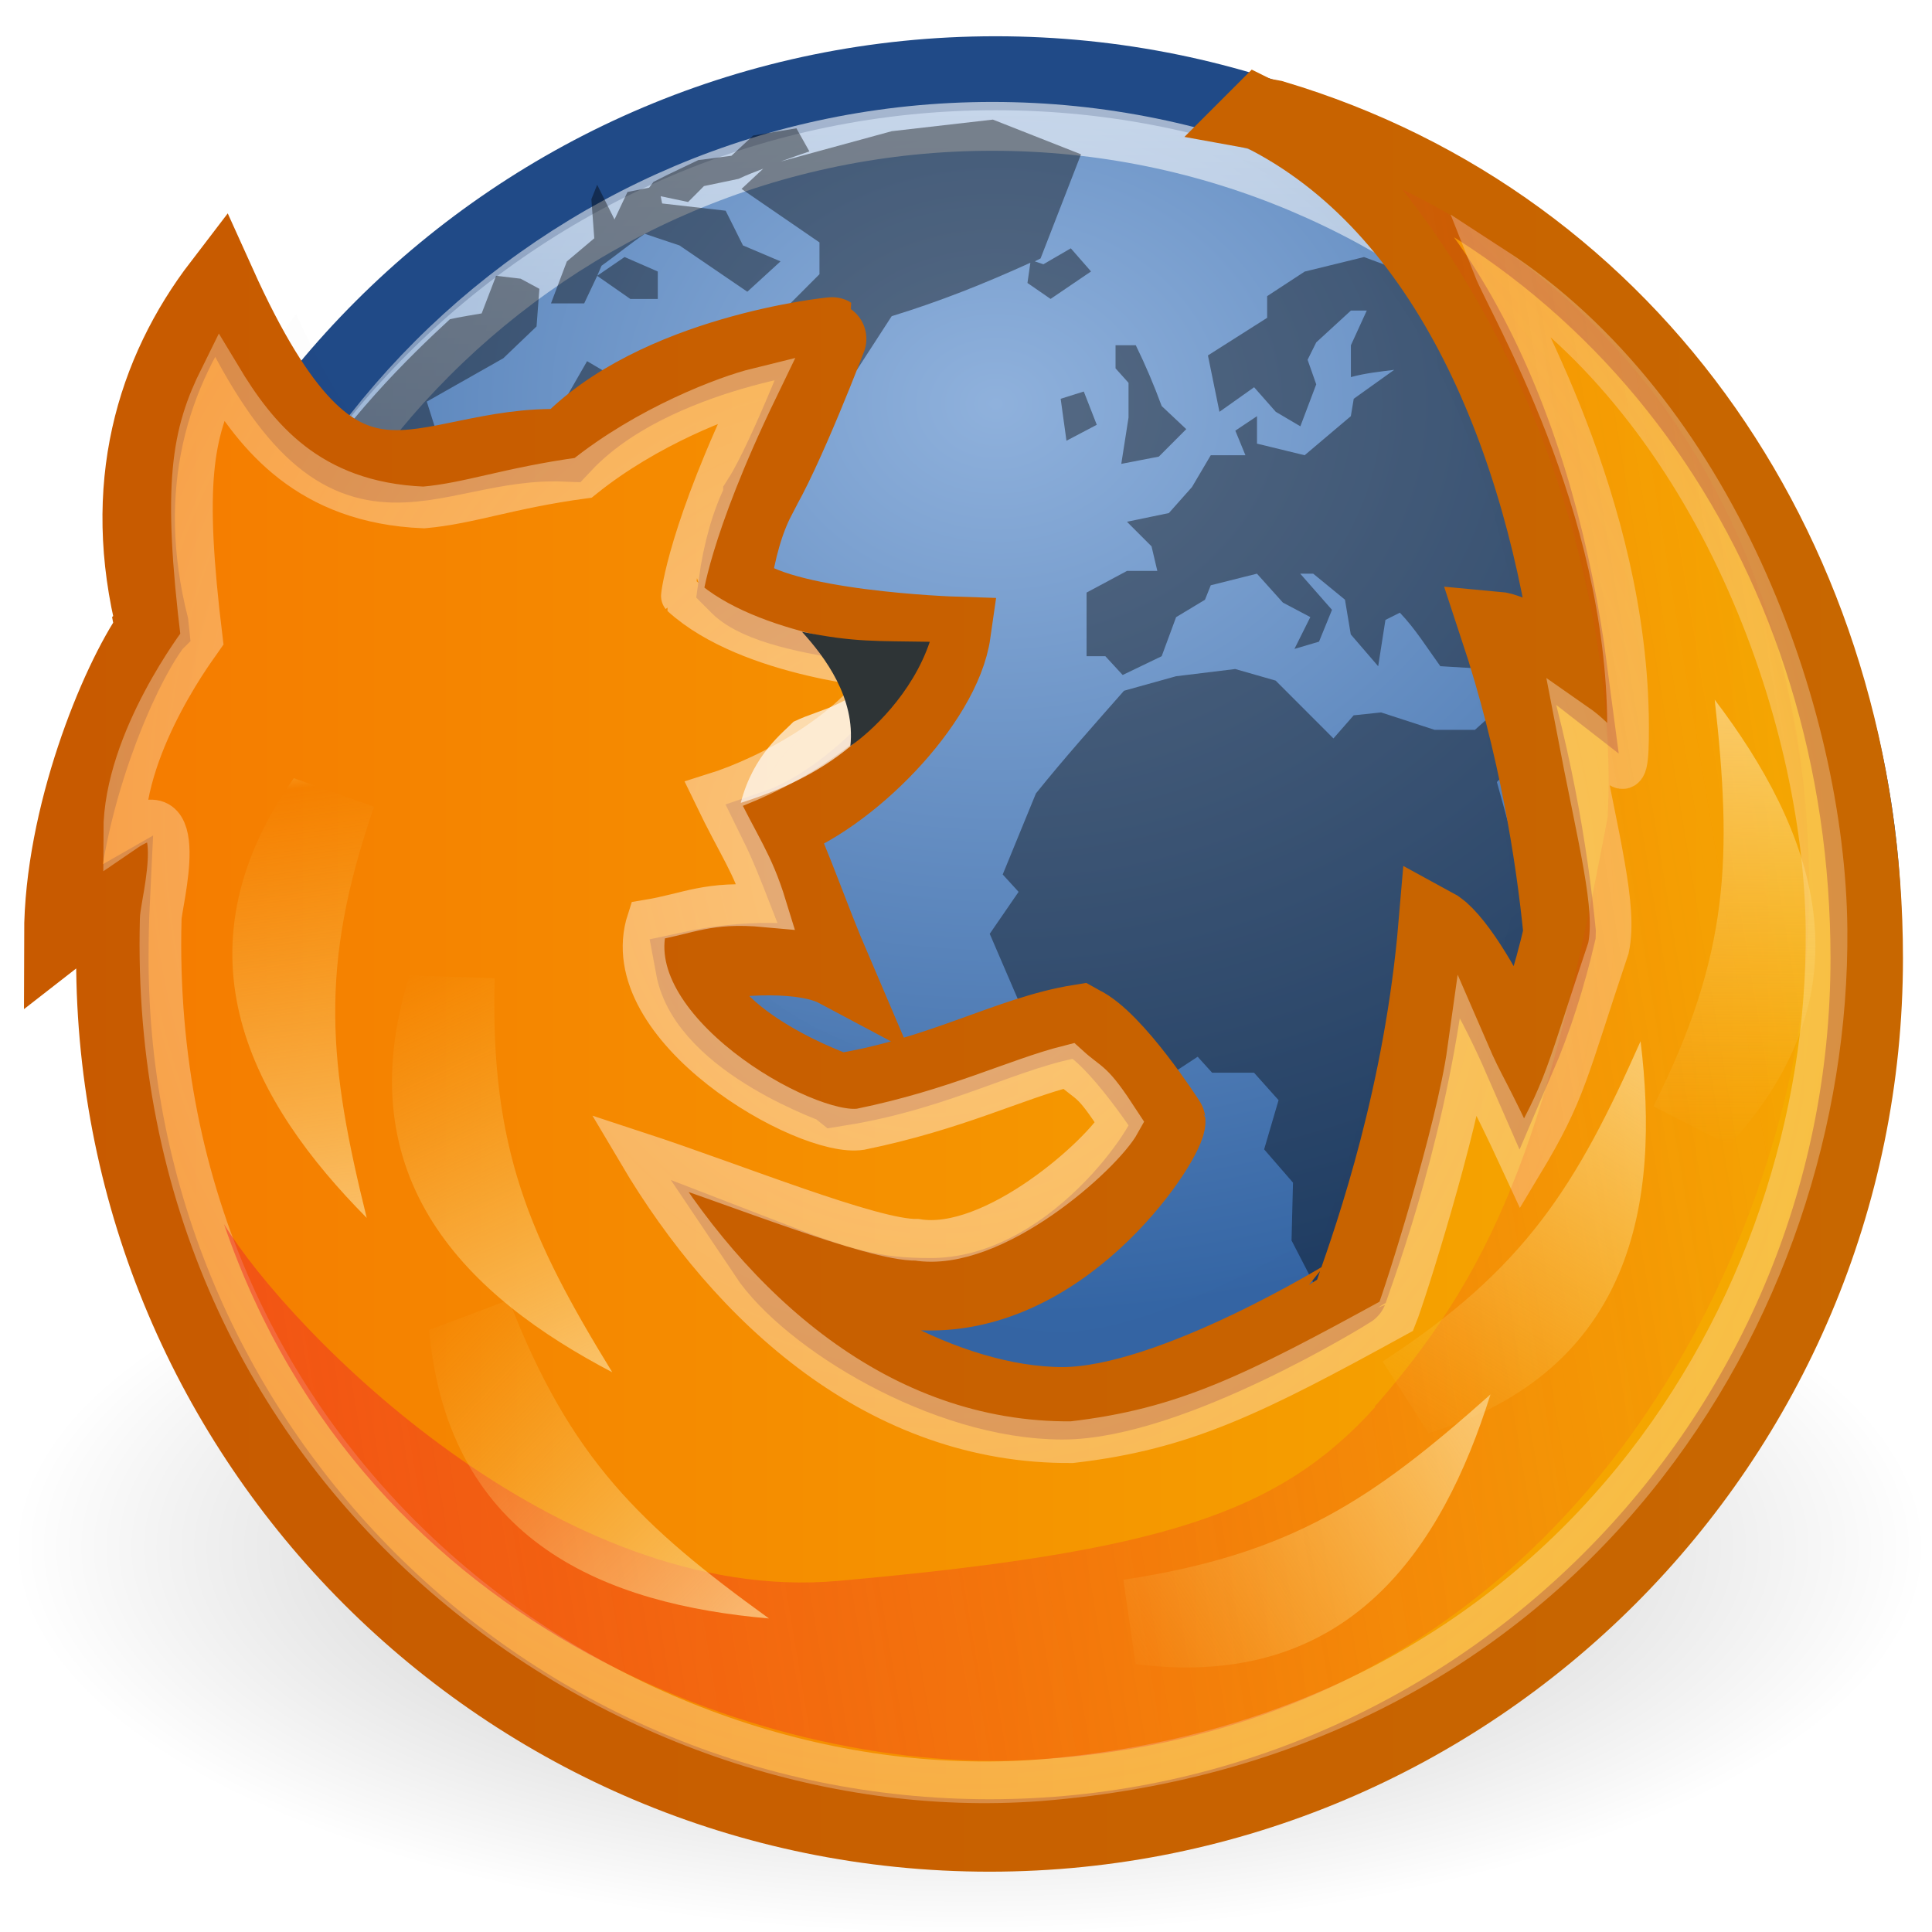 <?xml version="1.0" encoding="UTF-8" standalone="no"?>
<!-- Created with Inkscape (http://www.inkscape.org/) -->

<svg
   xmlns:dc="http://purl.org/dc/elements/1.1/"
   xmlns:cc="http://creativecommons.org/ns#"
   xmlns:rdf="http://www.w3.org/1999/02/22-rdf-syntax-ns#"
   xmlns:svg="http://www.w3.org/2000/svg"
   xmlns="http://www.w3.org/2000/svg"
   xmlns:xlink="http://www.w3.org/1999/xlink"
   xmlns:sodipodi="http://sodipodi.sourceforge.net/DTD/sodipodi-0.dtd"
   xmlns:inkscape="http://www.inkscape.org/namespaces/inkscape"
   version="1.0"
   width="32"
   height="32"
   id="svg3506"
   inkscape:version="0.48.0 r9654"
   sodipodi:docname="firefox.svg">
  <sodipodi:namedview
     pagecolor="#ffffff"
     bordercolor="#666666"
     borderopacity="1"
     objecttolerance="10"
     gridtolerance="10"
     guidetolerance="10"
     inkscape:pageopacity="0"
     inkscape:pageshadow="2"
     inkscape:window-width="1920"
     inkscape:window-height="1034"
     id="namedview51"
     showgrid="false"
     inkscape:zoom="1"
     inkscape:cx="9.2090863"
     inkscape:cy="23.987682"
     inkscape:window-x="0"
     inkscape:window-y="24"
     inkscape:window-maximized="1"
     inkscape:current-layer="svg3506" />
  <defs
     id="defs3508">
    <linearGradient
       id="linearGradient5060">
      <stop
         id="stop5062"
         style="stop-color:#000000;stop-opacity:1"
         offset="0" />
      <stop
         id="stop5064"
         style="stop-color:#000000;stop-opacity:0"
         offset="1" />
    </linearGradient>
    <linearGradient
       id="linearGradient5048">
      <stop
         id="stop5050"
         style="stop-color:#000000;stop-opacity:0"
         offset="0" />
      <stop
         id="stop5056"
         style="stop-color:#000000;stop-opacity:1"
         offset="0.5" />
      <stop
         id="stop5052"
         style="stop-color:#000000;stop-opacity:0"
         offset="1" />
    </linearGradient>
    <linearGradient
       id="linearGradient3319">
      <stop
         id="stop3321"
         style="stop-color:#af9b7f;stop-opacity:1"
         offset="0" />
      <stop
         id="stop3323"
         style="stop-color:#736148;stop-opacity:1"
         offset="1" />
    </linearGradient>
    <linearGradient
       id="linearGradient8967">
      <stop
         id="stop8969"
         style="stop-color:#ddcfbd;stop-opacity:1"
         offset="0" />
      <stop
         id="stop8971"
         style="stop-color:#856f50;stop-opacity:1"
         offset="1" />
    </linearGradient>
    <linearGradient
       id="linearGradient8978">
      <stop
         id="stop8980"
         style="stop-color:#4d5459;stop-opacity:0.996"
         offset="0" />
      <stop
         id="stop8982"
         style="stop-color:#141b1f;stop-opacity:1"
         offset="1" />
    </linearGradient>
    <linearGradient
       id="linearGradient3913">
      <stop
         id="stop3915"
         style="stop-color:#4e555a;stop-opacity:1"
         offset="0" />
      <stop
         id="stop3917"
         style="stop-color:#151c20;stop-opacity:1"
         offset="0.16" />
      <stop
         id="stop3919"
         style="stop-color:#9b876c;stop-opacity:1"
         offset="0.167" />
      <stop
         id="stop3921"
         style="stop-color:#9b876c;stop-opacity:1"
         offset="0.752" />
      <stop
         id="stop3923"
         style="stop-color:#9b876c;stop-opacity:1"
         offset="0.939" />
      <stop
         id="stop3925"
         style="stop-color:#c2c2c2;stop-opacity:1"
         offset="0.949" />
      <stop
         id="stop3927"
         style="stop-color:#c2c2c2;stop-opacity:1"
         offset="1" />
    </linearGradient>
    <linearGradient
       id="linearGradient2346">
      <stop
         id="stop2348"
         style="stop-color:#eeeeee;stop-opacity:1"
         offset="0" />
      <stop
         id="stop2350"
         style="stop-color:#d9d9da;stop-opacity:1"
         offset="1" />
    </linearGradient>
    <linearGradient
       x1="24.627"
       y1="3.123"
       x2="24.64"
       y2="4.883"
       id="linearGradient3203"
       xlink:href="#linearGradient2346"
       gradientUnits="userSpaceOnUse"
       gradientTransform="matrix(0.675,0,0,0.999,0.87,-2.446)" />
    <linearGradient
       x1="5.754"
       y1="5.244"
       x2="55.495"
       y2="0.065"
       id="linearGradient3205"
       xlink:href="#linearGradient3913"
       gradientUnits="userSpaceOnUse"
       gradientTransform="matrix(0.481,0,0,0.485,1.495,0.145)" />
    <linearGradient
       x1="5.48"
       y1="25.019"
       x2="8.5"
       y2="25.019"
       id="linearGradient3211"
       xlink:href="#linearGradient8978"
       gradientUnits="userSpaceOnUse"
       gradientTransform="matrix(0.571,0,0,0.69,1.143,-0.762)" />
    <linearGradient
       x1="16.102"
       y1="9.889"
       x2="38.491"
       y2="46"
       id="linearGradient3214"
       xlink:href="#linearGradient8967"
       gradientUnits="userSpaceOnUse"
       gradientTransform="matrix(0.659,0,0,0.7,0.813,-1.338)" />
    <linearGradient
       x1="22.334"
       y1="11.03"
       x2="53.453"
       y2="61.22"
       id="linearGradient3216"
       xlink:href="#linearGradient3319"
       gradientUnits="userSpaceOnUse"
       gradientTransform="matrix(0.474,0,0,0.503,0.834,2.8378404e-2)" />
    <linearGradient
       x1="302.857"
       y1="366.648"
       x2="302.857"
       y2="609.505"
       id="linearGradient3222"
       xlink:href="#linearGradient5048"
       gradientUnits="userSpaceOnUse"
       gradientTransform="matrix(7.04142e-2,0,0,1.537476e-2,-1.45,38.629)" />
    <radialGradient
       cx="605.714"
       cy="486.648"
       r="117.143"
       fx="605.714"
       fy="486.648"
       id="radialGradient3224"
       xlink:href="#linearGradient5060"
       gradientUnits="userSpaceOnUse"
       gradientTransform="matrix(-2.409717e-2,0,0,1.537476e-2,21.522,38.629)" />
    <radialGradient
       cx="605.714"
       cy="486.648"
       r="117.143"
       fx="605.714"
       fy="486.648"
       id="radialGradient3226"
       xlink:href="#linearGradient5060"
       gradientUnits="userSpaceOnUse"
       gradientTransform="matrix(2.409717e-2,0,0,1.537476e-2,26.478,38.629)" />
    <linearGradient
       id="linearGradient8838-9">
      <stop
         id="stop8840-2"
         style="stop-color:#000000;stop-opacity:1"
         offset="0" />
      <stop
         id="stop8842-6"
         style="stop-color:#000000;stop-opacity:0"
         offset="1" />
    </linearGradient>
    <linearGradient
       id="linearGradient8647">
      <stop
         style="stop-color:#8fb1dc;stop-opacity:1;"
         offset="0"
         id="stop8649" />
      <stop
         style="stop-color:#3465a4;stop-opacity:1;"
         offset="1"
         id="stop8651" />
    </linearGradient>
    <filter
       color-interpolation-filters="sRGB"
       inkscape:collect="always"
       id="filter4206">
      <feGaussianBlur
         inkscape:collect="always"
         stdDeviation="1.059"
         id="feGaussianBlur4208" />
    </filter>
    <linearGradient
       id="linearGradient4873-1">
      <stop
         id="stop4875-43"
         style="stop-color:#ffffff;stop-opacity:1"
         offset="0" />
      <stop
         id="stop4877-6"
         style="stop-color:#ffffff;stop-opacity:0"
         offset="1" />
    </linearGradient>
    <linearGradient
       id="linearGradient4229">
      <stop
         style="stop-color:#f57900;stop-opacity:1;"
         offset="0"
         id="stop4231" />
      <stop
         style="stop-color:#f5ad00;stop-opacity:1;"
         offset="1"
         id="stop4233" />
    </linearGradient>
    <linearGradient
       id="linearGradient4237">
      <stop
         style="stop-color:#c85a00;stop-opacity:1;"
         offset="0"
         id="stop4239" />
      <stop
         style="stop-color:#c86700;stop-opacity:1;"
         offset="1"
         id="stop4241" />
    </linearGradient>
    <linearGradient
       inkscape:collect="always"
       id="linearGradient6119-4">
      <stop
         style="stop-color: rgb(255, 241, 227); stop-opacity: 1;"
         offset="0"
         id="stop6121-1" />
      <stop
         style="stop-color: rgb(255, 241, 227); stop-opacity: 0;"
         offset="1"
         id="stop6123-4" />
    </linearGradient>
    <linearGradient
       inkscape:collect="always"
       id="linearGradient3490">
      <stop
         style="stop-color: rgb(239, 41, 41); stop-opacity: 1;"
         offset="0"
         id="stop3492" />
      <stop
         style="stop-color: rgb(239, 41, 41); stop-opacity: 0;"
         offset="1"
         id="stop3494" />
    </linearGradient>
    <linearGradient
       id="linearGradient11549">
      <stop
         id="stop11565"
         offset="0"
         style="stop-color:#fde1a2;stop-opacity:1;" />
      <stop
         style="stop-color: rgb(252, 218, 108); stop-opacity: 0;"
         offset="0.906"
         id="stop3430" />
      <stop
         id="stop11553"
         offset="1"
         style="stop-color: rgb(255, 252, 181); stop-opacity: 1;" />
    </linearGradient>
    <linearGradient
       id="linearGradient3159">
      <stop
         id="stop3161"
         offset="0"
         style="stop-color:#fde1a2;stop-opacity:1;" />
      <stop
         style="stop-color: rgb(252, 218, 108); stop-opacity: 0;"
         offset="0.906"
         id="stop3163" />
      <stop
         id="stop3165"
         offset="1"
         style="stop-color: rgb(255, 252, 181); stop-opacity: 1;" />
    </linearGradient>
    <linearGradient
       id="linearGradient3168">
      <stop
         id="stop3170"
         offset="0"
         style="stop-color:#fde1a2;stop-opacity:1;" />
      <stop
         style="stop-color: rgb(252, 218, 108); stop-opacity: 0;"
         offset="0.906"
         id="stop3172" />
      <stop
         id="stop3174"
         offset="1"
         style="stop-color: rgb(255, 252, 181); stop-opacity: 1;" />
    </linearGradient>
    <linearGradient
       id="linearGradient3177">
      <stop
         id="stop3179"
         offset="0"
         style="stop-color:#fde1a2;stop-opacity:1;" />
      <stop
         style="stop-color: rgb(252, 218, 108); stop-opacity: 0;"
         offset="0.906"
         id="stop3181" />
      <stop
         id="stop3183"
         offset="1"
         style="stop-color: rgb(255, 252, 181); stop-opacity: 1;" />
    </linearGradient>
    <linearGradient
       id="linearGradient3186">
      <stop
         id="stop3188"
         offset="0"
         style="stop-color:#fde1a2;stop-opacity:1;" />
      <stop
         style="stop-color: rgb(252, 218, 108); stop-opacity: 0;"
         offset="0.906"
         id="stop3190" />
      <stop
         id="stop3192"
         offset="1"
         style="stop-color: rgb(255, 252, 181); stop-opacity: 1;" />
    </linearGradient>
    <linearGradient
       id="linearGradient3195">
      <stop
         id="stop3197"
         offset="0"
         style="stop-color:#fde1a2;stop-opacity:1;" />
      <stop
         style="stop-color: rgb(252, 218, 108); stop-opacity: 0;"
         offset="0.906"
         id="stop3199" />
      <stop
         id="stop3201"
         offset="1"
         style="stop-color: rgb(255, 252, 181); stop-opacity: 1;" />
    </linearGradient>
    <radialGradient
       r="10.625"
       fy="4.625"
       fx="62.625"
       cy="4.625"
       cx="62.625"
       gradientTransform="matrix(1.493,0,0,0.603,-77.432,22.845)"
       gradientUnits="userSpaceOnUse"
       id="radialGradient3219"
       xlink:href="#linearGradient8838-9"
       inkscape:collect="always" />
    <radialGradient
       inkscape:collect="always"
       xlink:href="#linearGradient8647"
       id="radialGradient3457"
       gradientUnits="userSpaceOnUse"
       gradientTransform="matrix(1.747,0,0,1.439,-5.283,-0.946)"
       cx="12.466"
       cy="5.305"
       fx="12.466"
       fy="5.305"
       r="10.5" />
    <linearGradient
       inkscape:collect="always"
       xlink:href="#linearGradient4873-1"
       id="linearGradient3459"
       gradientUnits="userSpaceOnUse"
       gradientTransform="matrix(1.499,0,0,1.499,-76.81,20.466)"
       x1="62.2"
       y1="-12.489"
       x2="62.2"
       y2="-1.462" />
    <linearGradient
       inkscape:collect="always"
       xlink:href="#linearGradient4229"
       id="linearGradient3461"
       gradientUnits="userSpaceOnUse"
       gradientTransform="matrix(0.69,0,0,0.69,-0.595,-0.313)"
       x1="1.688"
       y1="23.853"
       x2="46.312"
       y2="23.853" />
    <linearGradient
       inkscape:collect="always"
       xlink:href="#linearGradient4237"
       id="linearGradient3463"
       gradientUnits="userSpaceOnUse"
       gradientTransform="matrix(0.69,0,0,0.69,-0.595,-0.313)"
       x1="1.688"
       y1="23.853"
       x2="46.312"
       y2="23.853" />
    <radialGradient
       inkscape:collect="always"
       xlink:href="#linearGradient6119-4"
       id="radialGradient3465"
       gradientUnits="userSpaceOnUse"
       gradientTransform="matrix(0.934,1.41,-1.308,0.867,76.344,14.577)"
       cx="-20.095"
       cy="32.476"
       fx="-20.095"
       fy="32.476"
       r="20.976" />
    <linearGradient
       inkscape:collect="always"
       xlink:href="#linearGradient3490"
       id="linearGradient3467"
       gradientUnits="userSpaceOnUse"
       gradientTransform="matrix(0.69,0,0,0.69,0.247,-0.059)"
       x1="-18.198"
       y1="23.479"
       x2="44.828"
       y2="12.948" />
    <linearGradient
       inkscape:collect="always"
       xlink:href="#linearGradient11549"
       id="linearGradient3469"
       gradientUnits="userSpaceOnUse"
       gradientTransform="matrix(-0.012,0.03,-0.026,-0.01,22.994,15.394)"
       x1="374.508"
       y1="352.561"
       x2="168.515"
       y2="535.845" />
    <linearGradient
       inkscape:collect="always"
       xlink:href="#linearGradient11549"
       id="linearGradient3471"
       gradientUnits="userSpaceOnUse"
       gradientTransform="matrix(3.0773595e-4,0.032,-0.028,3.6170262e-4,21.78,15.094)"
       x1="374.508"
       y1="352.561"
       x2="168.515"
       y2="535.845" />
    <linearGradient
       inkscape:collect="always"
       xlink:href="#linearGradient11549"
       id="linearGradient3473"
       gradientUnits="userSpaceOnUse"
       gradientTransform="matrix(-0.021,0.025,-0.021,-0.017,20.546,17.078)"
       x1="374.508"
       y1="352.561"
       x2="168.515"
       y2="535.845" />
    <linearGradient
       inkscape:collect="always"
       xlink:href="#linearGradient11549"
       id="linearGradient3475"
       gradientUnits="userSpaceOnUse"
       gradientTransform="matrix(0.024,-0.022,0.019,0.02,13.648,12.755)"
       x1="374.508"
       y1="352.561"
       x2="168.515"
       y2="535.845" />
    <linearGradient
       inkscape:collect="always"
       xlink:href="#linearGradient11549"
       id="linearGradient3477"
       gradientUnits="userSpaceOnUse"
       gradientTransform="matrix(0.031,-0.007,0.006,0.027,13.844,10.815)"
       x1="374.508"
       y1="352.561"
       x2="168.515"
       y2="535.845" />
    <linearGradient
       inkscape:collect="always"
       xlink:href="#linearGradient11549"
       id="linearGradient3479"
       gradientUnits="userSpaceOnUse"
       gradientTransform="matrix(0.031,0.007,-0.006,0.027,15.198,11.74)"
       x1="374.508"
       y1="352.561"
       x2="168.515"
       y2="535.845" />
  </defs>
  <path
     inkscape:connector-curvature="0"
     style="opacity:0.3;fill:url(#radialGradient3219);fill-opacity:1;fill-rule:evenodd;stroke:none;stroke-width:1;marker:none;visibility:visible;display:inline;overflow:visible"
     id="path8836"
     d="m 31.947,25.635 c 0,3.54 -7.103,6.411 -15.865,6.411 -8.762,0 -15.865,-2.87 -15.865,-6.411 0,-3.54 7.103,-6.411 15.865,-6.411 8.762,0 15.865,2.87 15.865,6.411 z" />
  <path
     style="fill:url(#radialGradient3457);fill-opacity:1;stroke:#204a87;stroke-width:1.225;stroke-linecap:round;stroke-linejoin:round;stroke-miterlimit:4;stroke-opacity:1;stroke-dasharray:none;stroke-dashoffset:0"
     d="m 16.489,1.213 c -7.941,0 -14.376,6.436 -14.376,14.376 0,7.941 6.436,14.399 14.376,14.399 7.941,0 14.399,-6.458 14.399,-14.399 0,-7.941 -6.458,-14.376 -14.399,-14.376 z"
     id="path2555"
     inkscape:connector-curvature="0" />
  <path
     inkscape:connector-curvature="0"
     style="opacity:0.1;fill:#000000;fill-opacity:1;fill-rule:evenodd;stroke:none;filter:url(#filter4206)"
     d="m 44.219,7.328 c 4.573,2.251 6.789,7.956 7.5,13.375 -0.748,-0.584 -1.422,-0.995 -1.812,-1.031 0.945,2.854 1.352,5.509 1.531,7.312 -2.9e-5,0.003 1.2e-4,0.029 0,0.031 -0.24,1.031 -0.558,2.045 -0.969,3 -0.605,-1.384 -1.316,-2.625 -1.844,-3.094 -0.034,-0.029 -0.092,-0.071 -0.125,-0.094 -0.016,-0.01 -0.047,-0.023 -0.062,-0.031 -0.347,4.078 -1.498,7.388 -2,8.812 -0.003,0.008 -4.319,2.688 -6.938,2.688 -2.82,10e-7 -6.125,-2.03 -7.145,-3.554 1.857,0.72 2.609,0.935 3.977,0.935 3.393,0 5.768,-3.732 5.73,-4.162 -6.08e-4,-0.006 -1.279,-1.991 -2.094,-2.375 -0.011,-0.006 -0.052,-0.026 -0.062,-0.031 -1.704,0.271 -3.307,1.262 -5.75,1.656 -0.005,-0.004 -3.224,-1.1 -3.562,-2.938 1.151,-0.248 2.724,-0.306 3.462,0.087 -0.598,-1.397 -0.97,-2.557 -1.431,-3.493 1.75,-0.597 4.037,-2.918 4.281,-4.625 10e-7,0 -4.261,-0.138 -5.219,-1.094 -0.004,-0.004 -0.025,-0.026 -0.031,-0.031 -0.007,-0.007 -0.029,-0.03 -0.031,-0.031 0.113,-0.83 0.325,-1.546 0.594,-2.062 -3.1e-4,-0.002 -9.6e-5,-0.024 0,-0.031 0.632,-0.994 1.754,-3.934 1.75,-3.938 -0.01,-0.006 -4.28,0.43 -6.406,2.688 -3.575,-0.144 -5.311,2.74 -8.3,-3.888 -1.625,2.119 -2.457,4.889 -1.606,8.231 0.002,0.007 -1.29e-4,0.03 0,0.031 -0.006,0.006 -0.026,0.026 -0.031,0.031 2.68e-4,0.002 8.4e-5,0.024 0,0.031 -0.865,1.239 -2.184,4.479 -2.188,7.312 0.336,-0.262 0.778,-0.556 1.281,-0.844 -0.023,0.473 -0.031,0.938 -0.031,1.406 0,11.625 9.438,21.063 21.062,21.062 11.625,10e-7 21.062,-9.438 21.062,-21.062 0,-9.536 -5.551,-17.629 -14.25,-20.219 l -0.344,-0.062 z"
     id="path1711-6"
     sodipodi:nodetypes="cccsscsscsscssscccccsssssssccssssccssscc"
     transform="matrix(0.627,0,0,0.627,-7.173,-1.951)" />
  <path
     style="opacity:0.6;fill:none;stroke:url(#linearGradient3459);stroke-width:0.809;stroke-miterlimit:4;stroke-opacity:1;stroke-dasharray:none"
     id="path8655"
     d="m 29.547,15.203 c 0,7.241 -5.87,13.111 -13.111,13.111 -7.241,0 -13.111,-5.87 -13.111,-13.111 0,-7.241 5.87,-13.11 13.111,-13.11 7.24,0 13.111,5.869 13.111,13.11 l 0,0 z"
     inkscape:connector-curvature="0" />
  <path
     style="opacity:0.4;fill:#000000;fill-opacity:1;fill-rule:nonzero;stroke:none"
     id="path6534"
     d="m 16.444,1.981 -1.674,0.192 -1.842,0.503 c 0.157,-0.055 0.316,-0.115 0.478,-0.168 l -0.215,-0.383 -0.717,0.12 -0.359,0.335 -0.55,0.072 -0.502,0.24 -0.239,0.12 -0.072,0.096 -0.359,0.072 -0.215,0.455 -0.287,-0.575 -0.096,0.24 0.048,0.647 -0.454,0.383 -0.263,0.695 0.55,0 0.215,-0.455 0.072,-0.168 C 10.205,4.229 10.434,4.038 10.68,3.873 l 0.574,0.192 c 0.374,0.254 0.75,0.513 1.124,0.767 l 0.55,-0.503 -0.622,-0.264 -0.287,-0.575 -1.052,-0.12 -0.024,-0.12 0.454,0.096 0.263,-0.264 0.574,-0.12 c 0.136,-0.066 0.269,-0.114 0.407,-0.168 l -0.359,0.335 1.291,0.886 0,0.527 -0.502,0.503 0.67,1.342 0.454,-0.264 0.574,-0.886 C 15.577,4.989 16.304,4.698 17.066,4.352 l -0.048,0.335 0.383,0.264 0.67,-0.455 -0.335,-0.383 -0.454,0.264 -0.143,-0.048 c 0.033,-0.015 0.063,-0.033 0.096,-0.048 l 0.67,-1.725 -1.459,-0.575 z m -6.553,2.588 0.55,0.383 0.454,0 0,-0.455 -0.55,-0.24 -0.454,0.311 0,0 z m 12.7,-0.311 -0.981,0.24 -0.622,0.407 0,0.359 -0.981,0.623 0.191,0.934 0.574,-0.407 0.359,0.407 0.407,0.24 0.263,-0.695 -0.143,-0.407 0.143,-0.288 0.574,-0.527 0.263,0 -0.263,0.575 0,0.527 c 0.237,-0.065 0.475,-0.09 0.717,-0.12 l -0.67,0.479 -0.048,0.288 -0.765,0.647 -0.789,-0.192 0,-0.455 -0.359,0.24 0.167,0.407 -0.574,0 -0.311,0.527 -0.383,0.431 -0.694,0.144 0.407,0.407 0.096,0.407 -0.502,0 -0.67,0.359 0,1.054 0.311,0 0.287,0.311 0.646,-0.311 0.239,-0.647 0.478,-0.288 0.096,-0.24 0.765,-0.192 0.43,0.479 0.454,0.24 -0.263,0.527 0.407,-0.12 0.215,-0.527 -0.526,-0.599 0.215,0 0.526,0.431 0.096,0.575 0.454,0.527 0.12,-0.767 0.239,-0.12 c 0.255,0.265 0.455,0.589 0.67,0.886 l 0.789,0.048 0.454,0.288 -0.215,0.311 -0.454,0.407 -0.67,0 -0.885,-0.288 -0.454,0.048 -0.335,0.383 -0.957,-0.958 -0.67,-0.192 -0.981,0.12 -0.861,0.24 c -0.491,0.558 -0.994,1.122 -1.459,1.701 l -0.55,1.342 0.263,0.288 -0.478,0.695 0.526,1.222 c 0.438,0.496 0.878,0.989 1.315,1.485 l 0.646,-0.551 0.263,0.335 0.694,-0.455 0.239,0.264 0.694,0 0.407,0.455 -0.239,0.815 0.478,0.551 -0.024,0.958 0.359,0.695 -0.263,0.599 c -0.026,0.43 -0.048,0.84 -0.048,1.27 0.211,0.582 0.423,1.163 0.622,1.749 l 0.143,0.934 0,0.479 0.383,0 0.55,-0.359 0.67,0 1.004,-1.126 -0.12,-0.383 0.67,-0.599 -0.502,-0.551 0.598,-0.479 0.574,-0.359 0.263,-0.288 -0.167,-0.647 c 0,-0.545 1e-6,-1.085 0,-1.629 l 0.454,-1.006 0.574,-0.623 0.622,-1.533 0,-0.407 c -0.309,0.039 -0.606,0.074 -0.909,0.096 l 0.622,-0.623 0.861,-0.575 0.454,-0.527 0,-0.575 c -0.103,-0.195 -0.207,-0.404 -0.311,-0.599 l -0.407,0.479 -0.311,-0.359 -0.454,-0.359 0,-0.743 0.526,0.599 0.598,-0.072 c 0.27,0.245 0.529,0.463 0.765,0.743 l 0.383,-0.431 c 0,-0.464 -0.522,-2.756 -1.65,-4.696 C 26.82,6.702 24.839,4.927 24.839,4.927 l -0.144,0.264 -0.526,0.575 -0.67,-0.695 0.67,0 L 24.48,4.736 23.236,4.496 22.591,4.257 z M 8.217,4.568 7.978,5.191 c 0,0 -0.419,0.069 -0.526,0.096 -1.372,1.267 -4.139,4.014 -4.783,9.176 0.026,0.12 0.454,0.815 0.454,0.815 l 1.052,0.623 1.052,0.288 0.454,0.551 0.694,0.527 0.407,-0.072 0.287,0.144 0,0.096 -0.383,1.078 -0.311,0.455 0.096,0.216 -0.239,0.863 0.885,1.629 0.909,0.791 0.407,0.575 -0.048,1.198 0.287,0.671 -0.287,1.294 c 0,0 -0.038,-0.011 0,0.12 0.039,0.13 1.599,1.008 1.698,0.934 0.099,-0.075 0.191,-0.144 0.191,-0.144 l -0.096,-0.288 0.407,-0.383 0.143,-0.407 0.646,-0.216 0.502,-1.246 -0.143,-0.335 0.335,-0.527 0.765,-0.168 0.383,-0.91 -0.096,-1.126 0.598,-0.839 0.096,-0.863 c -0.82,-0.408 -1.625,-0.826 -2.439,-1.246 l -0.407,-0.791 -0.741,-0.168 -0.407,-1.078 -0.981,0.12 -0.861,-0.623 -0.909,0.791 0,0.12 C 6.797,16.852 6.474,16.84 6.232,16.691 l -0.191,-0.575 0,-0.623 -0.622,0.072 c 0.05,-0.397 0.117,-0.801 0.167,-1.198 l -0.359,0 -0.359,0.455 -0.335,0.168 -0.502,-0.288 -0.048,-0.623 0.096,-0.671 0.741,-0.575 0.598,0 0.12,-0.335 0.741,0.168 0.55,0.695 0.096,-1.15 0.957,-0.791 0.335,-0.839 0.717,-0.288 0.383,-0.575 0.909,-0.168 0.454,-0.671 c -0.45,0 -0.913,0 -1.363,0 l 0.861,-0.407 0.598,0 0.765,-0.264 0.143,0.743 L 12.02,8.425 11.637,8.162 11.733,7.85 11.422,7.563 11.087,7.467 11.183,7.108 10.919,6.605 10.322,6.844 10.417,6.389 9.724,5.982 9.174,6.94 9.221,7.275 8.671,7.515 8.336,8.258 8.169,7.563 7.236,7.18 7.069,6.652 8.336,5.934 8.887,5.407 8.934,4.784 8.623,4.616 8.217,4.568 l -7.6e-6,-7e-7 z m 10.26,1.15 0,0.383 0.215,0.24 0,0.575 -0.12,0.767 0.622,-0.12 0.454,-0.455 -0.407,-0.383 C 19.111,6.373 18.977,6.055 18.812,5.718 l -0.335,0 z m -0.526,0.767 -0.383,0.12 0.096,0.695 0.502,-0.264 -0.215,-0.551 0,0 z m 7.008,6.301 0.574,0.671 0.694,1.485 0.43,0.479 -0.215,0.503 0.383,0.455 c -0.176,0.012 -0.346,0.024 -0.526,0.024 -0.328,-0.69 -0.587,-1.386 -0.837,-2.108 l -0.43,-0.479 -0.239,-0.863 0.167,-0.168 0,-3e-6 z"
     inkscape:connector-curvature="0" />
  <path
     inkscape:connector-curvature="0"
     style="fill:url(#linearGradient3461);fill-opacity:1;fill-rule:evenodd;stroke:url(#linearGradient3463);stroke-width:1.2;stroke-linecap:round;stroke-linejoin:miter;stroke-miterlimit:4;stroke-opacity:1;stroke-dasharray:none;stroke-dashoffset:0"
     d="m 20.853,1.881 c 3.155,1.552 4.683,5.488 5.173,9.226 -0.516,-0.403 -0.981,-0.687 -1.25,-0.711 0.652,1.969 0.932,3.8 1.056,5.044 -2e-5,0.002 8.3e-5,0.02 0,0.022 -0.166,0.711 -0.385,1.41 -0.668,2.069 -0.417,-0.955 -0.908,-1.81 -1.272,-2.134 -0.024,-0.02 -0.064,-0.049 -0.086,-0.065 -0.011,-0.007 -0.032,-0.016 -0.043,-0.022 -0.239,2.813 -1.034,5.096 -1.38,6.079 -0.002,0.006 -2.979,1.854 -4.785,1.854 -1.945,1e-6 -4.225,-1.4 -4.929,-2.451 1.281,0.497 1.8,0.645 2.744,0.645 2.341,0 3.979,-2.574 3.953,-2.871 -4.19e-4,-0.004 -0.882,-1.373 -1.444,-1.638 -0.007,-0.004 -0.036,-0.018 -0.043,-0.022 -1.175,0.187 -2.281,0.87 -3.966,1.142 -0.003,-0.003 -2.224,-0.759 -2.457,-2.026 0.794,-0.171 1.879,-0.211 2.388,0.06 -0.413,-0.964 -0.669,-1.764 -0.987,-2.41 1.207,-0.412 2.785,-2.013 2.953,-3.19 0,0 -2.94,-0.095 -3.6,-0.754 -0.003,-0.003 -0.017,-0.018 -0.022,-0.022 -0.005,-0.005 -0.02,-0.02 -0.022,-0.022 0.078,-0.573 0.224,-1.067 0.41,-1.423 -2.14e-4,-0.001 -6.6e-5,-0.017 0,-0.022 0.436,-0.686 1.21,-2.714 1.207,-2.716 -0.007,-0.004 -2.952,0.297 -4.419,1.854 C 6.898,7.278 5.7,9.268 3.638,4.696 2.518,6.158 1.944,8.069 2.53,10.374 c 0.001,0.005 -8.83e-5,0.021 0,0.022 -0.004,0.004 -0.018,0.018 -0.022,0.022 1.856e-4,0.001 5.79e-5,0.017 0,0.022 -0.597,0.854 -1.506,3.09 -1.509,5.044 0.232,-0.181 0.537,-0.384 0.884,-0.582 -0.016,0.326 -0.022,0.647 -0.022,0.97 0,8.019 6.51,14.529 14.529,14.529 8.019,10e-7 14.529,-6.51 14.529,-14.529 0,-6.578 -3.829,-12.16 -9.83,-13.947 l -0.237,-0.043 z"
     id="path1711"
     sodipodi:nodetypes="cccsscsscsscssscccccsssssssccssssccssscc" />
  <path
     style="opacity:0.9;fill:none;stroke:url(#radialGradient3465);stroke-width:0.69;stroke-linecap:round;stroke-linejoin:miter;stroke-miterlimit:4;stroke-opacity:0.609;stroke-dasharray:none;stroke-dashoffset:0"
     d="m 24.743,4.43 c 0.251,0.637 2.21,3.89 2.223,7.59 0.005,1.313 -0.143,0.474 -0.856,-0.023 0.375,1.965 0.673,3.031 0.531,3.705 -0.69,2.049 -0.701,2.362 -1.427,3.569 -0.605,-1.31 -0.627,-1.232 -0.899,-1.861 -0.183,1.312 -1.042,4.033 -1.187,4.391 -2.355,1.293 -3.51,1.871 -5.375,2.086 -3.207,0.026 -5.659,-2.229 -7.176,-4.794 1.594,0.523 3.878,1.455 4.611,1.442 1.27,0.209 3.07,-1.416 3.36,-1.942 -0.488,-0.75 -0.472,-0.598 -0.847,-0.938 -0.873,0.22 -1.866,0.725 -3.445,1.048 -0.913,0.145 -4.104,-1.682 -3.528,-3.457 0.677,-0.111 0.992,-0.323 1.957,-0.234 -0.228,-0.741 -0.427,-0.954 -0.863,-1.86 0.944,-0.295 2.424,-1.092 2.916,-2.087 0,0 -2.317,-0.172 -3.444,-1.194 -0.002,-0.002 0.113,-1.081 1.249,-3.432 C 12.034,6.564 10.722,7.057 9.659,7.914 8.423,8.082 7.781,8.338 7.02,8.405 5.104,8.328 4.237,7.211 3.654,6.242 3.187,7.183 3.026,7.993 3.344,10.59 c -0.004,0.006 -1.285,1.667 -1.287,3.186 1.16,-0.794 0.605,1.194 0.605,1.445 C 2.419,24.412 10.238,30.004 17.204,29.488 26.028,28.795 30.31,21.622 30.253,15.391 30.22,11.797 28.39,6.795 24.743,4.43 z"
     id="path5035"
     sodipodi:nodetypes="csccccccccccccccssccccccccsc"
     inkscape:connector-curvature="0" />
  <path
     inkscape:connector-curvature="0"
     style="opacity:0.75;fill:url(#linearGradient3467);fill-opacity:1;fill-rule:evenodd;stroke:none"
     d="m 23.222,3.134 c 2.403,3.022 3.567,7.157 3.407,10.397 -0.955,5.059 -1.751,7.351 -3.812,9.713 -0.004,0.008 -0.017,0.014 -0.022,0.022 -0.008,0.007 -0.014,0.015 -0.022,0.022 -0.003,0.005 0.004,0.017 0,0.022 -1.587,1.756 -3.539,2.395 -8.884,2.874 C 9.235,26.603 4.795,22.044 3.71,20.275 6.068,27.156 12.95,29.405 17.136,29.146 24.905,28.691 28.641,22.623 29.691,17.64 30.633,12.617 29.29,6.094 23.222,3.134 z"
     id="path2729"
     sodipodi:nodetypes="cccsssccccc" />
  <path
     inkscape:connector-curvature="0"
     style="fill:#ffffff;fill-opacity:0.676;fill-rule:evenodd;stroke:none"
     d="m 15.248,10.748 c -0.66,1.648 -2.017,2.245 -2.979,2.55 0.21,-0.81 0.712,-1.172 0.874,-1.344 0.584,-0.275 0.669,-0.111 2.105,-1.205 z"
     id="path2726"
     sodipodi:nodetypes="cccc" />
  <path
     inkscape:connector-curvature="0"
     style="fill:#2e3436;fill-opacity:1;fill-rule:evenodd;stroke:none"
     d="m 15.4,10.63 c -0.291,0.866 -0.983,1.501 -1.315,1.727 0.084,-0.794 -0.416,-1.469 -0.801,-1.892 0.878,0.176 1.235,0.149 2.117,0.165 z"
     id="rect8531"
     sodipodi:nodetypes="cccc" />
  <path
     style="opacity:0.65;fill:url(#linearGradient3469);fill-opacity:1;fill-rule:evenodd;stroke:none"
     d="M 10.141,22.729 C 7.771,21.49 5.715,19.554 6.782,16.155 l 1.411,0.047 c -0.077,2.825 0.585,4.306 1.948,6.527 z"
     id="path1570"
     sodipodi:nodetypes="cccc"
     inkscape:connector-curvature="0" />
  <path
     style="opacity:0.65;fill:url(#linearGradient3471);fill-opacity:1;fill-rule:evenodd;stroke:none"
     d="M 12.736,26.807 C 10.071,26.574 7.429,25.577 7.107,22.029 l 1.321,-0.499 c 1.015,2.637 2.196,3.75 4.307,5.276 z"
     id="path1578"
     sodipodi:nodetypes="cccc"
     inkscape:connector-curvature="0" />
  <path
     style="opacity:0.65;fill:url(#linearGradient3473);fill-opacity:1;fill-rule:evenodd;stroke:none"
     d="M 6.074,20.172 C 4.191,18.272 2.819,15.804 4.866,12.889 l 1.331,0.473 C 5.267,16.03 5.449,17.642 6.074,20.172 z"
     id="path1582"
     sodipodi:nodetypes="cccc"
     inkscape:connector-curvature="0" />
  <path
     style="opacity:0.65;fill:url(#linearGradient3475);fill-opacity:1;fill-rule:evenodd;stroke:none"
     d="m 28.401,11.589 c 1.617,2.13 2.653,4.757 0.241,7.378 L 27.385,18.324 c 1.272,-2.523 1.303,-4.146 1.016,-6.735 z"
     id="path1436"
     sodipodi:nodetypes="cccc"
     inkscape:connector-curvature="0" />
  <path
     style="opacity:0.65;fill:url(#linearGradient3477);fill-opacity:1;fill-rule:evenodd;stroke:none"
     d="m 27.173,17.245 c 0.323,2.655 -0.107,5.446 -3.512,6.494 l -0.761,-1.189 c 2.371,-1.538 3.216,-2.923 4.273,-5.304 z"
     id="path1440"
     sodipodi:nodetypes="cccc"
     inkscape:connector-curvature="0" />
  <path
     style="opacity:0.65;fill:url(#linearGradient3479);fill-opacity:1;fill-rule:evenodd;stroke:none"
     d="m 24.687,23.096 c -0.801,2.552 -2.344,4.917 -5.878,4.467 l -0.203,-1.397 c 2.794,-0.423 4.135,-1.336 6.08,-3.069 z"
     id="path1444"
     sodipodi:nodetypes="cccc"
     inkscape:connector-curvature="0" />
</svg>
